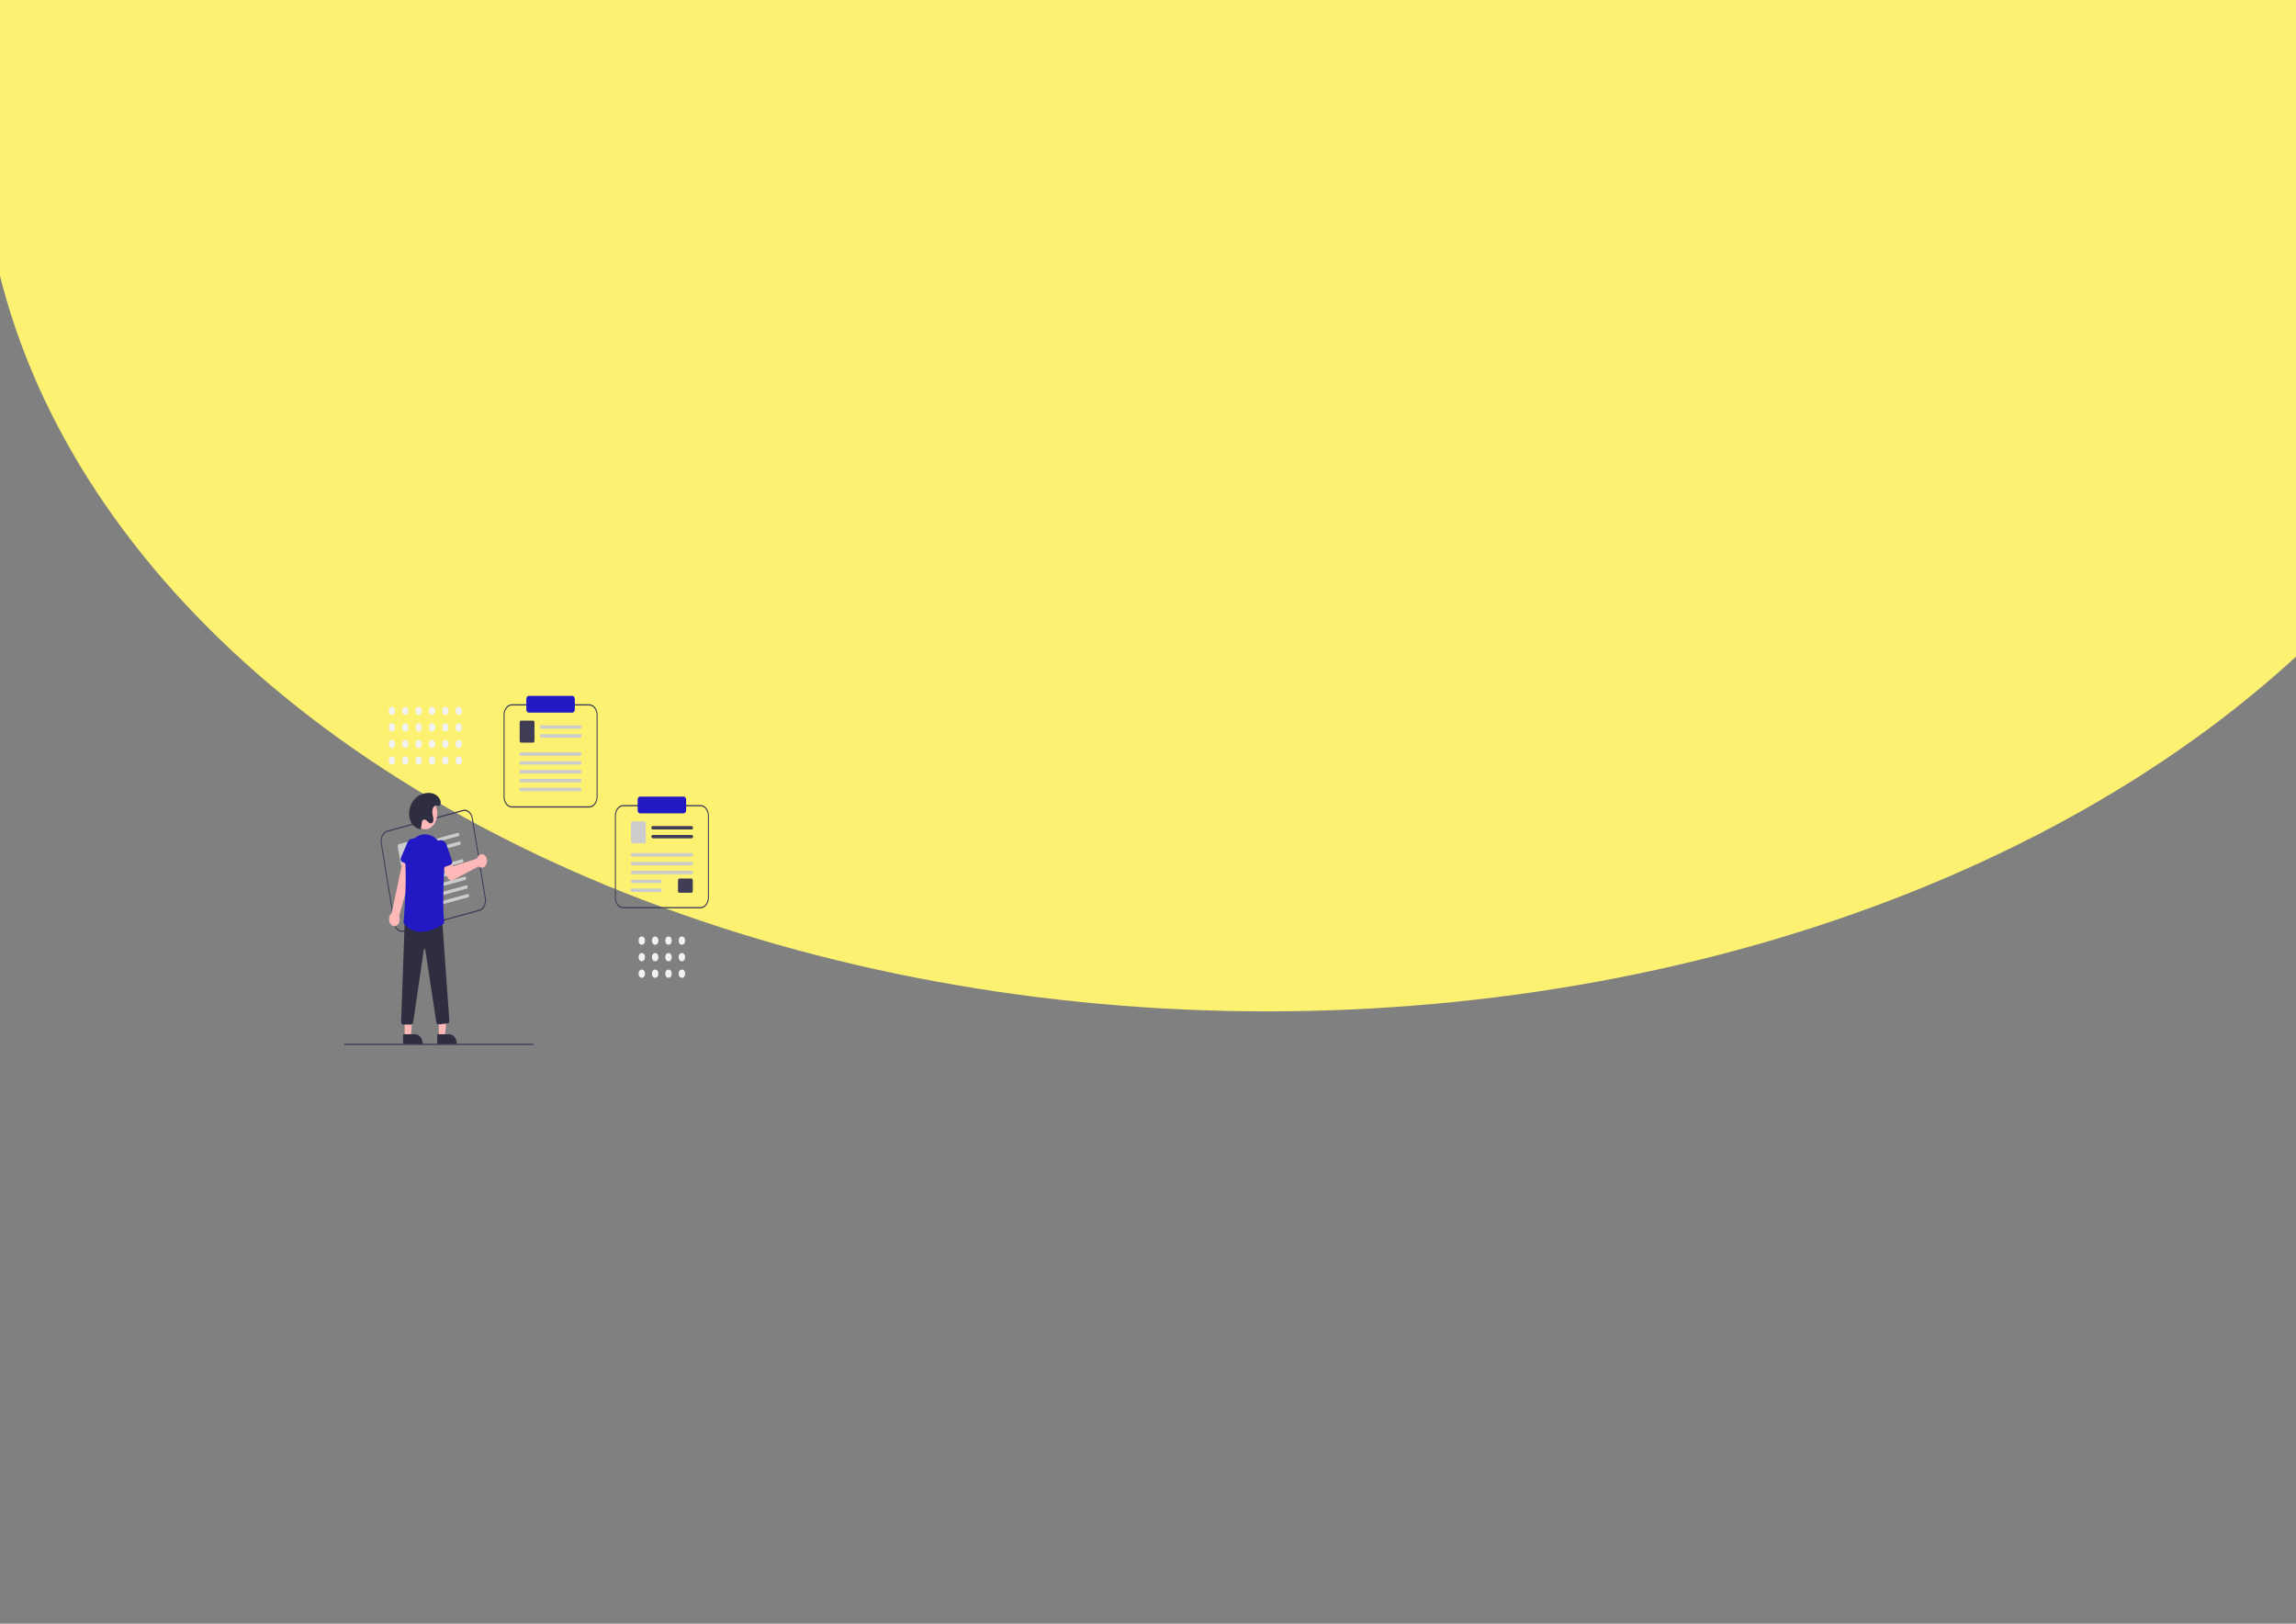 <?xml version="1.0" encoding="UTF-8" standalone="no"?>
<!-- Created with Inkscape (http://www.inkscape.org/) -->

<svg
   width="297mm"
   height="210mm"
   viewBox="0 0 297 210"
   version="1.1"
   id="svg5"
   inkscape:version="1.1.1 (c3084ef, 2021-09-22)"
   sodipodi:docname="backgroung-2.svg"
   xmlns:inkscape="http://www.inkscape.org/namespaces/inkscape"
   xmlns:sodipodi="http://sodipodi.sourceforge.net/DTD/sodipodi-0.dtd"
   xmlns="http://www.w3.org/2000/svg"
   xmlns:svg="http://www.w3.org/2000/svg">
  <rect x="0" y="0" width="297" height="210" fill="#808080" stroke="none"/>
  <sodipodi:namedview
     id="namedview7"
     pagecolor="#ffffff"
     bordercolor="#666666"
     borderopacity="1.0"
     inkscape:pageshadow="2"
     inkscape:pageopacity="0.0"
     inkscape:pagecheckerboard="0"
     inkscape:document-units="mm"
     showgrid="false"
     units="mm"
     inkscape:snap-tangential="false"
     inkscape:snap-perpendicular="false"
     inkscape:zoom="0.53540264"
     inkscape:cx="208.25448"
     inkscape:cy="398.76531"
     inkscape:window-width="1280"
     inkscape:window-height="653"
     inkscape:window-x="0"
     inkscape:window-y="33"
     inkscape:window-maximized="0"
     inkscape:current-layer="layer1" />
  <defs
     id="defs2">
    <inkscape:path-effect
       effect="spiro"
       id="path-effect1936"
       is_visible="true"
       lpeversion="1" />
    <inkscape:path-effect
       effect="spiro"
       id="path-effect1432"
       is_visible="true"
       lpeversion="1" />
    <inkscape:path-effect
       effect="spiro"
       id="path-effect1143"
       is_visible="true"
       lpeversion="1" />
    <inkscape:path-effect
       effect="spiro"
       id="path-effect11002"
       is_visible="true"
       lpeversion="1" />
    <inkscape:path-effect
       effect="spiro"
       id="path-effect10945"
       is_visible="true"
       lpeversion="1" />
    <clipPath
       clipPathUnits="userSpaceOnUse"
       id="clipPath1054">
      <rect
         style="fill:#ff0000;stroke:#b2b2b2;stroke-width:0.265"
         id="rect1056"
         width="590.927"
         height="181.526"
         x="-117.799"
         y="-158.353" />
    </clipPath>
    <linearGradient
       id="linearGradient3168">
      <stop
         id="stop3170"
         style="stop-color:#f7ec9a"
         offset="0" />
      <stop
         id="stop3176"
         style="stop-color:#f6ea8d"
         offset=".134" />
      <stop
         id="stop3180"
         style="stop-color:#f5e98a"
         offset=".457" />
      <stop
         id="stop3178"
         style="stop-color:#f8ed9d"
         offset=".809" />
      <stop
         id="stop3172"
         style="stop-color:#f5e98a"
         offset="1" />
    </linearGradient>
    <linearGradient
       id="linearGradient1464"
       inkscape:swatch="solid">
      <stop
         style="stop-color:#000000;stop-opacity:1;"
         offset="0"
         id="stop1462" />
    </linearGradient>
  </defs>
  <g
     inkscape:label="Calque 1"
     inkscape:groupmode="layer"
     id="layer1"
     style="display:inline">
    <ellipse
       style="fill:#fcf171;fill-rule:evenodd;stroke-width:0.376"
       id="path47"
       cx="148.769"
       cy="2.318"
       rx="156.764"
       ry="120.154"
       clip-path="url(#clipPath1054)"
       transform="matrix(-1.061,0,0,-0.954,321.751,18.389)" />
    <g
       id="g2410"
       transform="matrix(0.064,0,0,0.083,44.507,90.004)">
      <path
         d="M 504.621,513.182 351.975,545.357 A 17.019,17.019 0 0 1 331.834,532.229 L 305.641,407.959 a 17.019,17.019 0 0 1 13.128,-20.141 l 152.646,-32.175 a 17.019,17.019 0 0 1 20.141,13.128 l 26.194,124.269 A 17.019,17.019 0 0 1 504.621,513.182 Z M 319.181,389.775 a 15.017,15.017 0 0 0 -11.584,17.771 L 333.791,531.816 a 15.017,15.017 0 0 0 17.771,11.584 l 152.646,-32.175 a 15.017,15.017 0 0 0 11.584,-17.771 L 489.598,369.184 a 15.017,15.017 0 0 0 -17.771,-11.584 z"
         transform="translate(-231.305,-178)"
         fill="#3f3d56"
         id="path2192" />
      <path
         id="ea648e8d-1b31-4ae2-9566-f54bfd0d94c9-39"
         data-name="Path 411"
         d="M 461.93,396.618 384.892,412.857 a 2.731,2.731 0 0 1 -3.229,-1.863 2.631,2.631 0 0 1 1.999,-3.254 L 462.082,391.21 c 3.062,1.726 2.094,4.935 -0.152,5.409 z"
         transform="translate(-231.305,-178)"
         fill="#cccccc" />
      <path
         id="b4f9d9e0-1a47-44a2-8a19-0d88a6e9c18f-40"
         data-name="Path 412"
         d="m 464.779,410.131 -77.038,16.238 a 2.731,2.731 0 0 1 -3.229,-1.863 2.631,2.631 0 0 1 1.999,-3.254 L 464.93,404.723 c 3.062,1.726 2.094,4.935 -0.152,5.409 z"
         transform="translate(-231.305,-178)"
         fill="#cccccc" />
      <path
         id="e168965a-63e1-4676-8cbb-3e09d33a4a3f-41"
         data-name="Path 413"
         d="m 372.708,437.574 -23.511,4.956 a 2.962,2.962 0 0 1 -3.506,-2.285 l -5.848,-27.745 a 2.962,2.962 0 0 1 2.285,-3.506 l 23.511,-4.956 a 2.963,2.963 0 0 1 3.506,2.285 l 5.848,27.745 a 2.962,2.962 0 0 1 -2.285,3.506 z"
         transform="translate(-231.305,-178)"
         fill="#cccccc" />
      <path
         id="af0ff97e-1a3a-4f6f-a511-2c807a938985-42"
         data-name="Path 414"
         d="m 470.387,437.847 -117.575,24.783 a 2.731,2.731 0 0 1 -3.229,-1.863 2.631,2.631 0 0 1 1.999,-3.254 l 118.958,-25.074 c 3.062,1.726 2.094,4.935 -0.152,5.409 z"
         transform="translate(-231.305,-178)"
         fill="#cccccc" />
      <path
         id="e60f2d91-ad3b-421b-94cb-3aa0f5092f21-43"
         data-name="Path 415"
         d="M 473.236,451.364 355.661,476.146 a 2.731,2.731 0 0 1 -3.229,-1.863 2.631,2.631 0 0 1 1.999,-3.254 l 118.958,-25.074 c 3.062,1.726 2.094,4.935 -0.152,5.409 z"
         transform="translate(-231.305,-178)"
         fill="#cccccc" />
      <path
         id="a5554f8b-57e8-4c3b-815c-c76cc46b61b5-44"
         data-name="Path 416"
         d="m 476.083,464.872 -117.575,24.783 a 2.731,2.731 0 0 1 -3.229,-1.863 2.631,2.631 0 0 1 1.999,-3.254 l 118.958,-25.074 c 3.062,1.726 2.094,4.935 -0.152,5.409 z"
         transform="translate(-231.305,-178)"
         fill="#cccccc" />
      <path
         id="eee68bf7-fbe9-4bfc-85ae-b0141fb14f45-45"
         data-name="Path 417"
         d="m 478.932,478.388 -117.575,24.783 a 2.731,2.731 0 0 1 -3.229,-1.863 2.631,2.631 0 0 1 1.999,-3.254 l 118.958,-25.074 c 3.062,1.726 2.094,4.935 -0.152,5.409 z"
         transform="translate(-231.305,-178)"
         fill="#cccccc" />
      <path
         id="b9a7afa1-162f-46e2-88e2-f572ab59fc71-46"
         data-name="Path 418"
         d="M 481.779,491.897 364.205,516.68 a 2.731,2.731 0 0 1 -3.229,-1.863 2.631,2.631 0 0 1 1.999,-3.254 l 118.958,-25.074 c 3.062,1.726 2.094,4.935 -0.152,5.409 z"
         transform="translate(-231.305,-178)"
         fill="#cccccc" />
      <path
         d="m 500.534,430.03 a 10.527,10.527 0 0 0 -0.683,1.51 l -48.133,11.944 -8.373,-8.663 -14.725,10.928 13.333,16.776 a 8,8 0 0 0 9.289,2.428 l 52.229,-21.342 a 10.497,10.497 0 1 0 -2.936,-13.582 z"
         transform="translate(-231.305,-178)"
         fill="#ffb8b8"
         id="path2202" />
      <path
         d="m 336.237,536.323 a 10.743,10.743 0 0 0 6.378,-15.188 l 33.124,-92.067 -23.004,-4.077 -25.327,91.781 a 10.801,10.801 0 0 0 8.828,19.551 z"
         transform="translate(-231.305,-178)"
         fill="#ffb8b8"
         id="path2204" />
      <path
         d="m 371.533,445.411 -22.713,-8.717 a 4.817,4.817 0 0 1 -2.47,-6.863 l 11.915,-21.126 a 13.377,13.377 0 0 1 24.95,9.66 l -5.256,23.598 a 4.817,4.817 0 0 1 -6.427,3.448 z"
         transform="translate(-231.305,-178)"
         fill="#2219c4"
         id="path2206" />
      <polygon
         points="191.491,483.888 191.493,531.175 203.752,531.175 209.585,483.887 "
         fill="#ffb8b8"
         id="polygon2208" />
      <path
         d="m 419.671,705.173 24.144,-10e-4 h 10e-4 a 15.386,15.386 0 0 1 15.386,15.386 v 0.5 l -39.531,10e-4 z"
         transform="translate(-231.305,-178)"
         fill="#2f2e41"
         id="path2210" />
      <polygon
         points="122.491,483.888 122.493,531.175 134.752,531.175 140.585,483.887 "
         fill="#ffb8b8"
         id="polygon2212" />
      <path
         d="m 350.671,705.173 24.144,-10e-4 h 10e-4 a 15.386,15.386 0 0 1 15.386,15.386 v 0.5 l -39.531,10e-4 z"
         transform="translate(-231.305,-178)"
         fill="#2f2e41"
         id="path2214" />
      <path
         d="m 366.65,690.142 h -15.515 a 4.5,4.5 0 0 1 -4.495,-4.714 l 7.369,-158.332 0.464,-0.013 74.919,-1.953 14.66,158.423 a 4.5,4.5 0 0 1 -4.121,4.911 l -17.426,1.394 a 4.502,4.502 0 0 1 -4.767,-3.582 L 395.45,573.5 a 1.454,1.454 0 0 0 -1.469,-1.199 h -0.006 a 1.454,1.454 0 0 0 -1.466,1.211 l -21.443,113 a 4.51,4.51 0 0 1 -4.415,3.631 z"
         transform="translate(-231.305,-178)"
         fill="#2f2e41"
         id="path2216" />
      <circle
         cx="163.765"
         cy="183.324"
         r="24.561"
         fill="#ffb8b8"
         id="circle2218" />
      <path
         d="m 386.834,545.651 c -11.706,0 -23.73,-3.077 -33.698,-12.175 a 4.552,4.552 0 0 1 -1.469,-3.85 c 1.067,-9.586 6.242,-59.081 3.328,-92.144 a 40.02,40.02 0 0 1 12.956,-33.305 39.598,39.598 0 0 1 33.962,-9.834 h 2.5e-4 c 0.306,0.055 0.612,0.112 0.918,0.171 19.664,3.806 33.326,22.004 31.78,42.331 -2.256,29.66 -4.278,69.779 -1.103,92.468 a 4.493,4.493 0 0 1 -2.415,4.637 c -7.225,3.65 -25.326,11.7 -44.258,11.7 z"
         transform="translate(-231.305,-178)"
         fill="#2219c4"
         id="path2220" />
      <path
         d="m 418.884,447.178 a 4.812,4.812 0 0 1 -2.109,-3.411 l -2.992,-23.99 a 13.377,13.377 0 0 1 25.754,-7.248 l 9.856,22.161 a 4.817,4.817 0 0 1 -3.11,6.598 l -23.437,6.522 a 4.811,4.811 0 0 1 -3.961,-0.632 z"
         transform="translate(-231.305,-178)"
         fill="#2219c4"
         id="path2222" />
      <path
         d="m 386.496,385.538 a 17.598,17.598 0 0 1 -6.797,-1.23 c -0.951,-0.367 -1.939,-0.668 -2.889,-1.035 -8.387,-3.24 -13.911,-12.172 -14.109,-21.16 -0.198,-8.989 4.457,-17.713 11.369,-23.462 6.912,-5.75 15.865,-8.701 24.83,-9.384 9.657,-0.735 20.53,1.714 25.926,9.756 1.436,2.141 2.441,4.738 1.59,7.322 a 4.686,4.686 0 0 1 -1.32,2.028 c -2.41,2.144 -4.812,0.532 -7.269,0.389 -3.377,-0.196 -6.409,2.537 -7.499,5.739 -1.09,3.202 -0.61,6.727 0.27,9.992 a 24.962,24.962 0 0 1 1.258,6.076 6.108,6.108 0 0 1 -2.531,5.379 c -2.11,1.275 -4.881,0.537 -6.992,-0.736 -2.111,-1.273 -3.935,-3.044 -6.216,-3.981 -2.28,-0.937 -5.344,-0.729 -6.671,1.348 a 7.379,7.379 0 0 0 -0.843,2.435 c -1.19,5.421 -0.916,5.102 -2.106,10.523 z"
         transform="translate(-231.305,-178)"
         fill="#2f2e41"
         id="path2224" />
      <path
         d="m 726.695,352 h -156 a 17.019,17.019 0 0 1 -17,-17 V 208 a 17.019,17.019 0 0 1 17,-17 h 156 a 17.019,17.019 0 0 1 17,17 v 127 a 17.019,17.019 0 0 1 -17,17 z m -156,-159 a 15.017,15.017 0 0 0 -15,15 v 127 a 15.017,15.017 0 0 0 15,15 h 156 a 15.017,15.017 0 0 0 15,-15 V 208 a 15.017,15.017 0 0 0 -15,-15 z"
         transform="translate(-231.305,-178)"
         fill="#3f3d56"
         id="path2226" />
      <path
         id="eb40ba0f-f2ca-41e6-ba2e-bd824fb45cdc-47"
         data-name="Path 411"
         d="m 708.963,229.138 h -78.731 a 2.731,2.731 0 0 1 -2.776,-2.489 2.631,2.631 0 0 1 2.627,-2.772 h 80.143 c 2.64,2.32 1.031,5.261 -1.264,5.261 z"
         transform="translate(-231.305,-178)"
         fill="#cccccc" />
      <path
         id="ea390b26-798a-41d7-8695-eb41cfeb13d4-48"
         data-name="Path 412"
         d="m 708.963,242.948 h -78.731 a 2.731,2.731 0 0 1 -2.776,-2.489 2.631,2.631 0 0 1 2.627,-2.772 h 80.143 c 2.64,2.32 1.031,5.261 -1.264,5.261 z"
         transform="translate(-231.305,-178)"
         fill="#cccccc" />
      <path
         id="f9b4f79e-9356-48bc-89d8-91f80de67df3-49"
         data-name="Path 413"
         d="m 613.212,250.811 h -24.028 a 2.962,2.962 0 0 1 -2.959,-2.959 v -28.355 a 2.962,2.962 0 0 1 2.959,-2.959 h 24.028 a 2.963,2.963 0 0 1 2.959,2.959 v 28.355 a 2.962,2.962 0 0 1 -2.959,2.959 z"
         transform="translate(-231.305,-178)"
         fill="#3f3d56" />
      <path
         id="f3294a48-db04-45e1-afc8-dab6eb28e529-50"
         data-name="Path 414"
         d="M 708.734,271.224 H 588.576 a 2.731,2.731 0 0 1 -2.776,-2.489 2.631,2.631 0 0 1 2.627,-2.772 h 121.571 c 2.64,2.32 1.031,5.261 -1.264,5.261 z"
         transform="translate(-231.305,-178)"
         fill="#cccccc" />
      <path
         id="bb6dba8b-bb0a-4f92-a6ea-c6252f741607-51"
         data-name="Path 415"
         d="M 708.734,285.038 H 588.576 a 2.731,2.731 0 0 1 -2.776,-2.489 2.631,2.631 0 0 1 2.627,-2.772 h 121.571 c 2.64,2.32 1.031,5.261 -1.264,5.261 z"
         transform="translate(-231.305,-178)"
         fill="#cccccc" />
      <path
         id="b1d451cb-91ad-40cf-876e-6a74c98e5c4f-52"
         data-name="Path 416"
         d="M 708.734,298.843 H 588.576 a 2.731,2.731 0 0 1 -2.776,-2.489 2.631,2.631 0 0 1 2.627,-2.772 h 121.571 c 2.64,2.32 1.031,5.261 -1.264,5.261 z"
         transform="translate(-231.305,-178)"
         fill="#cccccc" />
      <path
         id="bcef27e7-bcca-4cc4-a6d4-200e9e04132c-53"
         data-name="Path 417"
         d="M 708.734,312.656 H 588.576 a 2.731,2.731 0 0 1 -2.776,-2.489 2.631,2.631 0 0 1 2.627,-2.772 h 121.571 c 2.64,2.32 1.031,5.261 -1.264,5.261 z"
         transform="translate(-231.305,-178)"
         fill="#cccccc" />
      <path
         id="ed29f808-f3a3-4ac8-bd45-563f73aa9d8b-54"
         data-name="Path 418"
         d="M 708.734,326.462 H 588.576 a 2.731,2.731 0 0 1 -2.776,-2.489 2.631,2.631 0 0 1 2.627,-2.772 h 121.571 c 2.64,2.32 1.031,5.261 -1.264,5.261 z"
         transform="translate(-231.305,-178)"
         fill="#cccccc" />
      <path
         d="m 692.695,178 a 5.006,5.006 0 0 1 5,5 v 16 a 5.006,5.006 0 0 1 -5,5 h -88 a 5.006,5.006 0 0 1 -5,-5 v -16 a 5.006,5.006 0 0 1 5,-5"
         transform="translate(-231.305,-178)"
         fill="#2219c4"
         id="path2236" />
      <path
         d="m 951.695,509 h -156 a 17.019,17.019 0 0 1 -17,-17 V 365 a 17.019,17.019 0 0 1 17,-17 h 156 a 17.019,17.019 0 0 1 17,17 v 127 a 17.019,17.019 0 0 1 -17,17 z m -156,-159 a 15.017,15.017 0 0 0 -15,15 v 127 a 15.017,15.017 0 0 0 15,15 h 156 a 15.017,15.017 0 0 0 15,-15 V 365 a 15.017,15.017 0 0 0 -15,-15 z"
         transform="translate(-231.305,-178)"
         fill="#3f3d56"
         id="path2238" />
      <path
         id="ab56b95a-ad0a-4db6-b885-1de339e59248-55"
         data-name="Path 411"
         d="m 933.963,386.138 h -78.731 a 2.731,2.731 0 0 1 -2.776,-2.489 2.631,2.631 0 0 1 2.627,-2.772 h 80.143 c 2.64,2.32 1.031,5.261 -1.264,5.261 z"
         transform="translate(-231.305,-178)"
         fill="#3f3d56" />
      <path
         id="a65ba0e0-92d5-467b-b937-6962ba88422c-56"
         data-name="Path 412"
         d="m 933.963,399.948 h -78.731 a 2.731,2.731 0 0 1 -2.776,-2.489 2.631,2.631 0 0 1 2.627,-2.772 h 80.143 c 2.64,2.32 1.031,5.261 -1.264,5.261 z"
         transform="translate(-231.305,-178)"
         fill="#3f3d56" />
      <path
         id="fb801fe4-3edc-4e65-9957-dec023933e0a-57"
         data-name="Path 413"
         d="m 838.212,407.811 h -24.028 a 2.962,2.962 0 0 1 -2.959,-2.959 v -28.355 a 2.962,2.962 0 0 1 2.959,-2.959 h 24.028 a 2.963,2.963 0 0 1 2.959,2.959 v 28.355 a 2.962,2.962 0 0 1 -2.959,2.959 z"
         transform="translate(-231.305,-178)"
         fill="#cccccc" />
      <path
         id="faab0864-6611-44c5-86ab-6dd51d336b1d-58"
         data-name="Path 413"
         d="m 933.212,484.811 h -24.028 a 2.962,2.962 0 0 1 -2.959,-2.959 v -16.355 a 2.962,2.962 0 0 1 2.959,-2.959 h 24.028 a 2.963,2.963 0 0 1 2.959,2.959 v 16.355 a 2.962,2.962 0 0 1 -2.959,2.959 z"
         transform="translate(-231.305,-178)"
         fill="#3f3d56" />
      <path
         id="ada3facf-2b93-40cb-83c6-b6d8dc380c35-59"
         data-name="Path 414"
         d="M 933.734,428.224 H 813.576 a 2.731,2.731 0 0 1 -2.776,-2.489 2.631,2.631 0 0 1 2.627,-2.772 h 121.571 c 2.64,2.32 1.031,5.261 -1.264,5.261 z"
         transform="translate(-231.305,-178)"
         fill="#cccccc" />
      <path
         id="a50891a7-c495-4965-ab40-a1f907e5cce2-60"
         data-name="Path 415"
         d="M 933.734,442.038 H 813.576 a 2.731,2.731 0 0 1 -2.776,-2.489 2.631,2.631 0 0 1 2.627,-2.772 h 121.571 c 2.64,2.32 1.031,5.261 -1.264,5.261 z"
         transform="translate(-231.305,-178)"
         fill="#cccccc" />
      <path
         id="f645be9d-0c31-4d92-bfb2-feede413f090-61"
         data-name="Path 416"
         d="M 933.734,455.843 H 813.576 a 2.731,2.731 0 0 1 -2.776,-2.489 2.631,2.631 0 0 1 2.627,-2.772 h 121.571 c 2.64,2.32 1.031,5.261 -1.264,5.261 z"
         transform="translate(-231.305,-178)"
         fill="#cccccc" />
      <path
         id="f96ba49d-c571-4857-91da-e214cd5ba82f-62"
         data-name="Path 417"
         d="m 870.734,469.656 h -57.158 a 2.731,2.731 0 0 1 -2.776,-2.489 2.631,2.631 0 0 1 2.627,-2.772 h 58.571 c 2.64,2.32 1.031,5.261 -1.264,5.261 z"
         transform="translate(-231.305,-178)"
         fill="#cccccc" />
      <path
         id="a7214c6f-9d52-425a-b9ef-635698aec079-63"
         data-name="Path 418"
         d="m 870.734,483.462 h -57.158 a 2.731,2.731 0 0 1 -2.776,-2.489 2.631,2.631 0 0 1 2.627,-2.772 h 58.571 c 2.64,2.32 1.031,5.261 -1.264,5.261 z"
         transform="translate(-231.305,-178)"
         fill="#cccccc" />
      <path
         d="m 917.695,361 h -88 a 5.006,5.006 0 0 1 -5,-5 v -16 a 5.006,5.006 0 0 1 5,-5 h 88 a 5.006,5.006 0 0 1 5,5 v 16 a 5.006,5.006 0 0 1 -5,5 z"
         transform="translate(-231.305,-178)"
         fill="#2219c4"
         id="path2249" />
      <path
         d="m 613.305,722 h -381 a 1,1 0 0 1 0,-2 h 381 a 1,1 0 0 1 0,2 z"
         transform="translate(-231.305,-178)"
         fill="#3f3d56"
         id="path2251" />
      <circle
         cx="96.764"
         cy="23.324"
         r="6.467"
         fill="#f2f2f2"
         id="circle2253" />
      <circle
         cx="96.764"
         cy="49.098"
         r="6.467"
         fill="#f2f2f2"
         id="circle2255" />
      <circle
         cx="96.764"
         cy="74.871"
         r="6.467"
         fill="#f2f2f2"
         id="circle2257" />
      <circle
         cx="96.764"
         cy="100.644"
         r="6.467"
         fill="#f2f2f2"
         id="circle2259" />
      <circle
         cx="123.764"
         cy="23.324"
         r="6.467"
         fill="#f2f2f2"
         id="circle2261" />
      <circle
         cx="123.764"
         cy="49.098"
         r="6.467"
         fill="#f2f2f2"
         id="circle2263" />
      <circle
         cx="123.764"
         cy="74.871"
         r="6.467"
         fill="#f2f2f2"
         id="circle2265" />
      <circle
         cx="123.764"
         cy="100.644"
         r="6.467"
         fill="#f2f2f2"
         id="circle2267" />
      <circle
         cx="150.764"
         cy="23.324"
         r="6.467"
         fill="#f2f2f2"
         id="circle2269" />
      <circle
         cx="150.764"
         cy="49.098"
         r="6.467"
         fill="#f2f2f2"
         id="circle2271" />
      <circle
         cx="150.764"
         cy="74.871"
         r="6.467"
         fill="#f2f2f2"
         id="circle2273" />
      <circle
         cx="150.764"
         cy="100.644"
         r="6.467"
         fill="#f2f2f2"
         id="circle2275" />
      <circle
         cx="177.764"
         cy="23.324"
         r="6.467"
         fill="#f2f2f2"
         id="circle2277" />
      <circle
         cx="177.764"
         cy="49.098"
         r="6.467"
         fill="#f2f2f2"
         id="circle2279" />
      <circle
         cx="177.764"
         cy="74.871"
         r="6.467"
         fill="#f2f2f2"
         id="circle2281" />
      <circle
         cx="177.764"
         cy="100.644"
         r="6.467"
         fill="#f2f2f2"
         id="circle2283" />
      <circle
         cx="204.764"
         cy="23.324"
         r="6.467"
         fill="#f2f2f2"
         id="circle2285" />
      <circle
         cx="204.764"
         cy="49.098"
         r="6.467"
         fill="#f2f2f2"
         id="circle2287" />
      <circle
         cx="204.764"
         cy="74.871"
         r="6.467"
         fill="#f2f2f2"
         id="circle2289" />
      <circle
         cx="204.764"
         cy="100.644"
         r="6.467"
         fill="#f2f2f2"
         id="circle2291" />
      <circle
         cx="231.764"
         cy="23.324"
         r="6.467"
         fill="#f2f2f2"
         id="circle2293" />
      <circle
         cx="231.764"
         cy="49.098"
         r="6.467"
         fill="#f2f2f2"
         id="circle2295" />
      <circle
         cx="231.764"
         cy="74.871"
         r="6.467"
         fill="#f2f2f2"
         id="circle2297" />
      <circle
         cx="231.764"
         cy="100.644"
         r="6.467"
         fill="#f2f2f2"
         id="circle2299" />
      <circle
         cx="601.764"
         cy="381.324"
         r="6.467"
         fill="#f2f2f2"
         id="circle2301" />
      <circle
         cx="601.764"
         cy="407.098"
         r="6.467"
         fill="#f2f2f2"
         id="circle2303" />
      <circle
         cx="601.764"
         cy="432.871"
         r="6.467"
         fill="#f2f2f2"
         id="circle2305" />
      <circle
         cx="628.764"
         cy="381.324"
         r="6.467"
         fill="#f2f2f2"
         id="circle2307" />
      <circle
         cx="628.764"
         cy="407.098"
         r="6.467"
         fill="#f2f2f2"
         id="circle2309" />
      <circle
         cx="628.764"
         cy="432.871"
         r="6.467"
         fill="#f2f2f2"
         id="circle2311" />
      <circle
         cx="655.764"
         cy="381.324"
         r="6.467"
         fill="#f2f2f2"
         id="circle2313" />
      <circle
         cx="655.764"
         cy="407.098"
         r="6.467"
         fill="#f2f2f2"
         id="circle2315" />
      <circle
         cx="655.764"
         cy="432.871"
         r="6.467"
         fill="#f2f2f2"
         id="circle2317" />
      <circle
         cx="682.764"
         cy="381.324"
         r="6.467"
         fill="#f2f2f2"
         id="circle2319" />
      <circle
         cx="682.764"
         cy="407.098"
         r="6.467"
         fill="#f2f2f2"
         id="circle2321" />
      <circle
         cx="682.764"
         cy="432.871"
         r="6.467"
         fill="#f2f2f2"
         id="circle2323" />
    </g>
  </g>
</svg>
